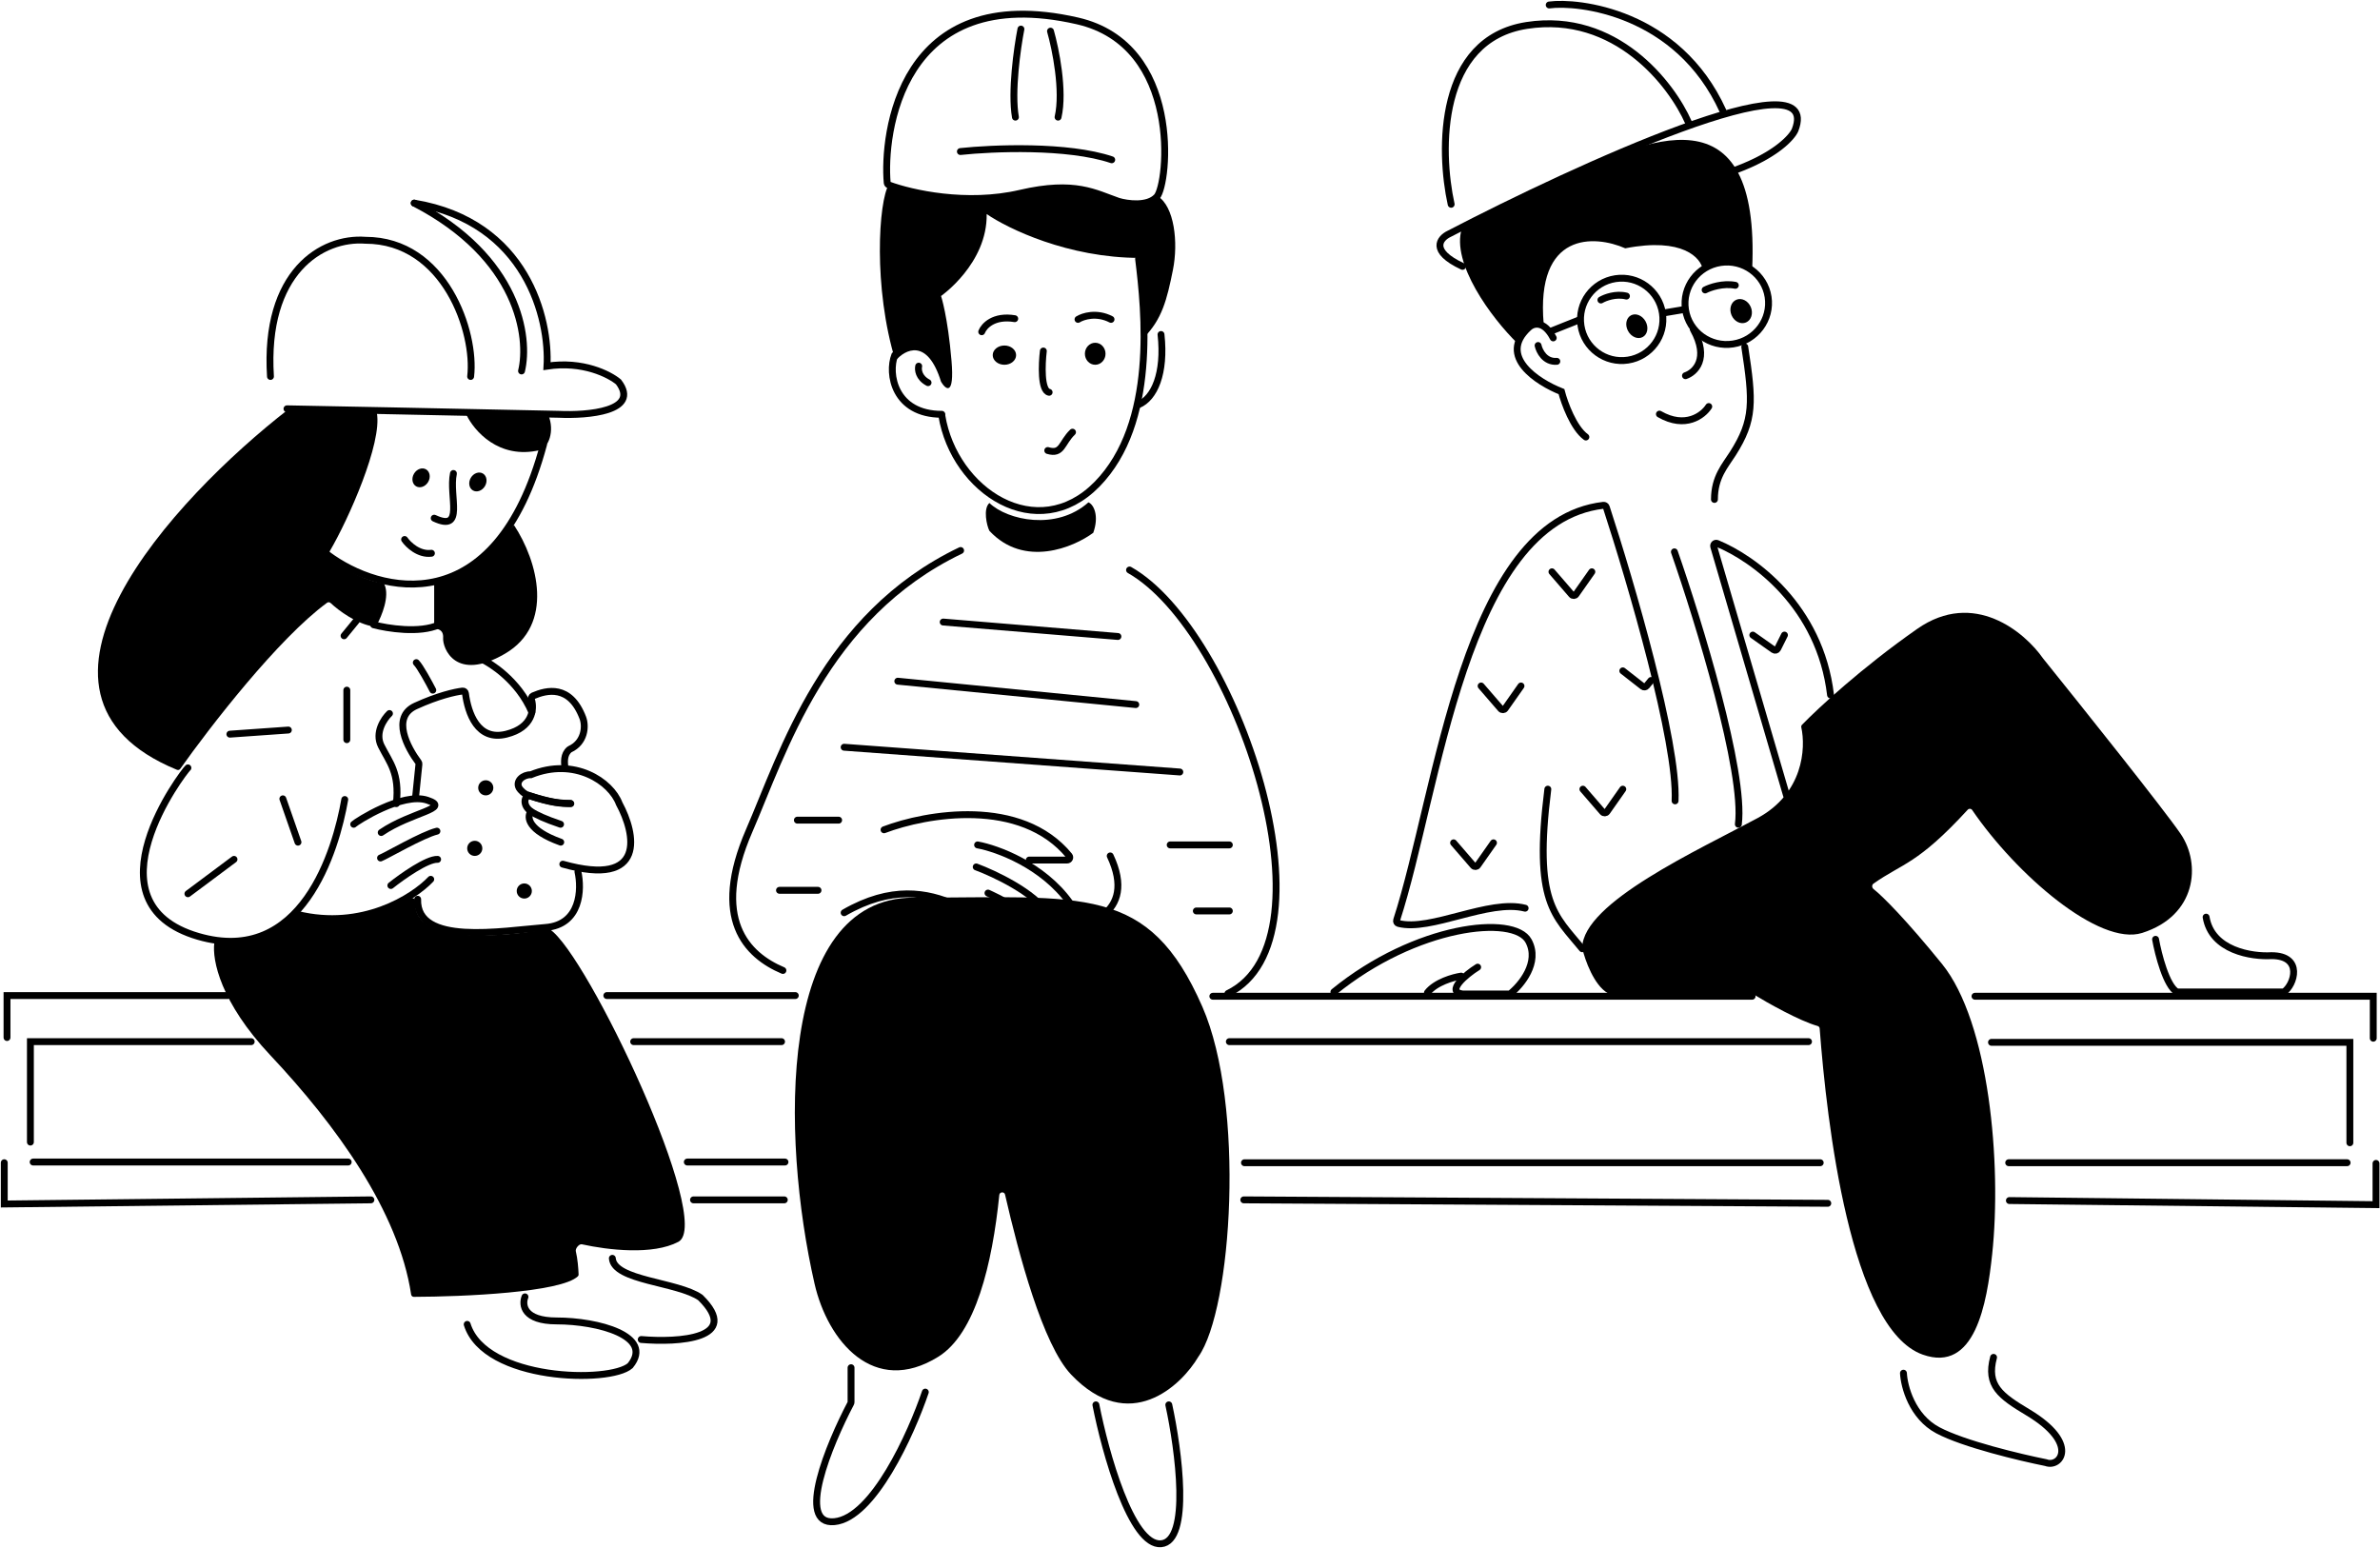 <svg width="1730" height="1125" viewBox="0 0 1730 1125" fill="none" xmlns="http://www.w3.org/2000/svg">
<path d="M385.716 590.141C382.987 593.871 383.553 603.494 407.599 612.141" stroke="black" stroke-width="5" stroke-linecap="round"/>
<path d="M414.931 584.141C407.8 584.121 400.892 583.652 384.698 578.377C380.884 577.176 378.251 574.194 377.413 572.853C374.386 567.613 380.406 562.985 385.826 563.145C417.601 550.141 444.099 568.141 450.101 584.141C461.934 605.975 470.299 645.341 409.099 628.141" stroke="black" stroke-width="5" stroke-linecap="round"/>
<path d="M414.599 583.921C407.466 583.901 400.555 583.431 384.355 578.141C380.66 579.477 380.181 585.838 386.031 589.808C389.726 592.325 396.415 595.412 407.466 599.141" stroke="black" stroke-width="5" stroke-linecap="round"/>
<path d="M196.6 767.141C160.172 728.436 154.162 697.771 155.774 685.475C155.912 684.429 156.916 683.778 157.961 683.918C184.765 687.505 205.889 672.688 213.456 664.457C214.136 663.718 215.23 663.539 216.125 663.994C235.269 673.709 278.812 661.708 298.76 652.934C300.308 652.253 302.073 653.671 301.959 655.358C299.794 687.334 366.423 680.84 398.394 675.264C398.861 675.183 399.261 675.227 399.657 675.488C426.891 693.365 519.416 888.737 493.099 902.641C474.548 912.441 442.138 908.663 422.937 904.439C420.933 903.998 418.078 907.513 418.556 909.509C419.851 914.915 420.424 921.941 420.576 926.367C420.593 926.866 420.442 927.337 420.081 927.683C407.805 939.442 336.868 942.543 300.813 942.638C299.815 942.641 298.999 941.91 298.85 940.923C289.736 880.45 244.149 817.662 196.6 767.141Z" fill="black"/>
<path d="M663.982 652.48C564.792 652.48 567.554 825.907 592.099 933.141C601.599 974.641 635.084 1015.38 682.1 986.141C709.105 969.345 721.259 918.933 726.393 868.55C726.626 866.262 730.033 866.027 730.548 868.269C740.461 911.424 757.934 977.427 778.6 999.141C820.815 1043.5 858.79 1007.13 871.1 986.141C895.674 951.525 905.255 803.226 873.979 731.761C834.884 642.43 787.969 652.48 663.982 652.48Z" fill="black"/>
<path d="M618.619 994.141V1019.13C618.619 1019.46 618.545 1019.77 618.393 1020.05C602.597 1050.1 578.433 1108.7 606.501 1106.05C634.703 1103.39 662.317 1042.16 672.599 1011.87" stroke="black" stroke-width="5" stroke-linecap="round"/>
<path d="M796.599 1021.14C803.364 1055.54 822.305 1123.9 843.952 1122.11C865.599 1120.31 856.73 1054.05 849.589 1021.14" stroke="black" stroke-width="5" stroke-linecap="round"/>
<path d="M569.092 705.401C542.694 694.242 516.747 667.926 544.553 603.85C569.092 547.302 599.088 447.616 698.26 400.141M821.045 414.317C898.628 458.195 973.765 682.859 892.563 722.141" stroke="black" stroke-width="5" stroke-linecap="round"/>
<path d="M652.599 495.141L825.599 512.141" stroke="black" stroke-width="5" stroke-linecap="round"/>
<path d="M685.599 452.141L812.599 462.641" stroke="black" stroke-width="5" stroke-linecap="round"/>
<path d="M613.599 543.141L857.599 561.141" stroke="black" stroke-width="5" stroke-linecap="round"/>
<path d="M579.599 596.141H609.599" stroke="black" stroke-width="5" stroke-linecap="round"/>
<path d="M850.599 614.141H893.599" stroke="black" stroke-width="5" stroke-linecap="round"/>
<path d="M566.599 647.141H594.599" stroke="black" stroke-width="5" stroke-linecap="round"/>
<path d="M869.599 662.141H893.599" stroke="black" stroke-width="5" stroke-linecap="round"/>
<path d="M642.599 603.147C673.311 591.464 742.163 579.412 777.159 622.006C778.201 623.274 777.28 625.141 775.64 625.141H748.156" stroke="black" stroke-width="5" stroke-linecap="round"/>
<path d="M710.599 614.141C724.744 616.72 757.946 628.73 777.599 656.141" stroke="black" stroke-width="5" stroke-linecap="round"/>
<path d="M709.599 630.141C722.876 635.052 751.863 648.727 761.599 664.141" stroke="black" stroke-width="5" stroke-linecap="round"/>
<path d="M718.156 649.141C720.405 650.24 765.376 670.027 741.766 676.623C718.156 683.219 682.18 623.857 613.599 663.432" stroke="black" stroke-width="5" stroke-linecap="round"/>
<path d="M678.599 654.141C671.108 663.737 659.947 684.771 675.228 692.141" stroke="black" stroke-width="5" stroke-linecap="round"/>
<path d="M692.599 662.141C685.844 671.353 673.955 697.377 692.598 700.141" stroke="black" stroke-width="5" stroke-linecap="round"/>
<path d="M709.599 676.141C700.402 685.371 687 704.294 706.971 706.141" stroke="black" stroke-width="5" stroke-linecap="round"/>
<path d="M719.853 687.848C715.383 692.303 699.74 715.691 723.206 705.667C740.509 698.277 758.817 682.75 762.746 676.875C763.23 676.15 764.008 675.61 764.88 675.607C788.189 675.534 827.142 664.895 807.006 622.141" stroke="black" stroke-width="5" stroke-linecap="round"/>
<path d="M794.692 387.252C799.067 374.976 795.067 366.714 791.186 365.141C767.798 385.916 732.326 378.204 719.186 365.612C714.505 369.767 717.228 382.059 719.186 385.836C744.513 413.033 780.565 397.798 794.692 387.252Z" fill="black"/>
<path d="M831.395 245.472C844.598 232.141 848.219 218.041 852.599 196.141C856.598 176.141 853.6 150.141 841.6 142.641C828.403 151.441 813.432 147.641 807.596 144.641C780.392 129.841 749.927 135.474 738.096 140.141C705.296 150.541 663.096 140.474 646.096 134.141C638.596 146.141 634.599 209.141 650.891 262.264C657.81 253.951 674.107 245.362 684.05 277.504C687.501 283.277 693.873 288.311 691.652 262.264C688.885 229.707 684.05 215.16 684.05 215.16C684.05 215.16 717.773 191.607 717.209 155.587C732.653 166.209 776.489 187.451 828.44 187.451C828.44 199.459 831.395 228.294 831.395 245.472Z" fill="black"/>
<path d="M684.599 302.056C693.59 356.932 753.913 396.393 797.45 351.938C840.987 307.484 832.27 226.112 827.62 188.141" stroke="black" stroke-width="5" stroke-linecap="round"/>
<path d="M650.394 258.141C645.113 271.512 650.068 301.141 684.599 301.141" stroke="black" stroke-width="5" stroke-linecap="round"/>
<path d="M667.792 266.141C667.18 268.616 667.67 274.484 674.599 278.141" stroke="black" stroke-width="5" stroke-linecap="round"/>
<path d="M827.599 294.141C838.986 289.345 847.025 271.583 843.932 243.141" stroke="black" stroke-width="5" stroke-linecap="round"/>
<path d="M761.599 327.467C772.219 330.664 771.548 321.863 779.599 314.141" stroke="black" stroke-width="5" stroke-linecap="round"/>
<path d="M796.099 265.141C800.241 265.141 803.599 261.559 803.599 257.141C803.599 252.722 800.241 249.141 796.099 249.141C791.957 249.141 788.599 252.722 788.599 257.141C788.599 261.559 791.957 265.141 796.099 265.141Z" fill="black"/>
<path d="M730.099 265.141C734.794 265.141 738.599 262.007 738.599 258.141C738.599 254.275 734.794 251.141 730.099 251.141C725.405 251.141 721.599 254.275 721.599 258.141C721.599 262.007 725.405 265.141 730.099 265.141Z" fill="black"/>
<path d="M713.599 241.141C715.245 236.916 722.359 229.101 737.599 231.636" stroke="black" stroke-width="5" stroke-linecap="round"/>
<path d="M783.599 232.141C787.233 229.877 797.125 226.707 807.599 232.141" stroke="black" stroke-width="5" stroke-linecap="round"/>
<path d="M758.398 255.141C757.247 264.696 756.447 284.074 762.599 285.141" stroke="black" stroke-width="5" stroke-linecap="round"/>
<path d="M783.13 15.182C653.598 -14.394 641.808 98.456 644.897 132.866C644.964 133.612 645.436 134.196 646.139 134.456C662.489 140.5 702.616 149.572 741.629 140.488C781.573 131.187 796.098 140.488 812.958 146.301C819.443 148.239 834.097 150.305 840.841 143.071C849.271 134.029 859.592 32.641 783.13 15.182Z" stroke="black" stroke-width="5" stroke-linecap="round"/>
<path d="M698.099 110.14C721.432 107.64 776.099 105.34 808.099 116.14" stroke="black" stroke-width="5" stroke-linecap="round"/>
<path d="M1246.21 363.024C1246.21 346.738 1253.92 338.596 1259.6 329.654C1275.07 305.321 1274.38 292.08 1268.25 252.116" stroke="black" stroke-width="5" stroke-linecap="round"/>
<path d="M1225.15 273.088C1232.02 270.787 1242.78 260.825 1230.82 239.391" stroke="black" stroke-width="5" stroke-linecap="round"/>
<path d="M1129.03 245.611C1122.09 232.391 1114.2 235.133 1111.12 238.157C1088.46 258.979 1117.61 277.83 1135.02 284.652C1137.19 292.939 1143.76 311.141 1152.76 317.655" stroke="black" stroke-width="5" stroke-linecap="round"/>
<path d="M1118.02 251.129C1118.92 255.241 1122.91 263.301 1131.64 262.641" stroke="black" stroke-width="5" stroke-linecap="round"/>
<path d="M1163.68 218.059C1166.66 216.298 1174.54 213.263 1182.25 215.21" stroke="black" stroke-width="5" stroke-linecap="round"/>
<path d="M1239.44 210.751C1243 208.901 1252.37 205.638 1261.39 207.383" stroke="black" stroke-width="5" stroke-linecap="round"/>
<path d="M1273.64 195.748C1279.6 64.124 1199.1 98.624 1129.6 133.124C1096.6 149.505 1087.1 153.624 1062.6 166.124C1054.69 191.075 1083.93 231.045 1103.26 249.79C1106.8 237.09 1117.29 235.046 1122.1 235.611C1116.2 168.09 1159.16 170.731 1181.39 180.491C1223.35 172.314 1236.49 187.521 1237.81 196.146C1254.34 181.776 1271.93 192.971 1273.64 195.748Z" fill="black"/>
<circle cx="1178.8" cy="232.151" r="29.948" transform="rotate(-8.724 1178.8 232.151)" stroke="black" stroke-width="5"/>
<ellipse cx="1189.79" cy="237.109" rx="7.258" ry="8.966" transform="rotate(-28.616 1189.79 237.109)" fill="black"/>
<path d="M1285.21 215.823C1287.71 232.141 1276.34 247.482 1259.72 250.031C1243.11 252.58 1227.66 241.355 1225.16 225.037C1222.66 208.719 1234.03 193.378 1250.64 190.829C1267.25 188.28 1282.7 199.505 1285.21 215.823Z" stroke="black" stroke-width="5"/>
<ellipse cx="1265.63" cy="226.134" rx="7.599" ry="8.966" transform="rotate(-23.092 1265.63 226.134)" fill="black"/>
<path d="M1224.1 224.987L1209.18 227.49" stroke="black" stroke-width="5" stroke-linecap="round"/>
<path d="M1147.77 232.594L1126.6 241.025" stroke="black" stroke-width="5" stroke-linecap="round"/>
<path d="M1242.08 295.501C1238.02 301.883 1225.16 311.919 1206.21 301.005" stroke="black" stroke-width="5" stroke-linecap="round"/>
<path d="M1168.66 721.877C1158.6 716.044 1152.18 697.972 1150.15 689.338C1150.11 689.191 1150.1 689.047 1150.1 688.896C1150.49 655.946 1235.2 617.57 1277.6 594.622C1310.8 576.654 1312.69 543.874 1309.35 528.687C1309.2 528.016 1309.37 527.333 1309.85 526.84C1321.52 514.8 1353.3 485.291 1393.6 457.122C1434.8 428.322 1471.77 459.455 1485.1 478.622C1513.43 513.789 1573.1 588.522 1585.1 606.122C1600.1 628.122 1596.6 665.622 1557.1 678.122C1525.97 687.974 1465.58 635.705 1433.52 588.733C1432.79 587.658 1431.22 587.584 1430.34 588.543C1393.63 628.529 1383.06 627.278 1361.84 642.264C1360.5 643.214 1360.59 645.207 1361.88 646.228C1368.62 651.549 1385.6 668.571 1411.6 700.622C1446 743.022 1455.1 846.122 1448.1 911.622C1444.23 947.814 1435.6 998.122 1397.6 984.622C1345.02 965.944 1327.84 815.559 1322.7 747.533C1322.64 746.667 1322.03 745.988 1321.19 745.753C1307.9 742.013 1284.76 728.953 1274.07 722.412C1273.76 722.219 1273.4 722.122 1273.03 722.122H1169.6C1169.27 722.122 1168.95 722.043 1168.66 721.877Z" fill="black"/>
<path d="M1383.6 998.121C1384.1 1007.79 1389.8 1029.62 1408.6 1039.62C1427.4 1049.62 1468.77 1059.45 1487.1 1063.12C1497.6 1067.12 1511.76 1049.21 1474.1 1026.62C1454.1 1014.62 1443.6 1007.12 1449.1 986.621" stroke="black" stroke-width="5" stroke-linecap="round"/>
<path d="M1566.86 682.752C1568.83 693.728 1574.72 716.749 1582.43 721.022L1660.1 721.022C1667.6 716.192 1674.6 694.642 1651.1 694.642C1636.93 695.475 1607.6 691.042 1603.6 666.642" stroke="black" stroke-width="5" stroke-linecap="round"/>
<path d="M1150.1 689.621C1130.1 665.121 1114.7 656.421 1125.1 573.621" stroke="black" stroke-width="5" stroke-linecap="round"/>
<path d="M1074.1 702.994C1065.43 708.328 1050.7 720.894 1063.1 722.494H1097.6C1105.6 716.161 1119.5 699.594 1111.1 683.994C1100.6 664.494 1029.1 672.494 969.599 720.994" stroke="black" stroke-width="5" stroke-linecap="round"/>
<path d="M1062.1 709.496C1056.43 710.329 1043.6 713.896 1037.6 721.496" stroke="black" stroke-width="5" stroke-linecap="round"/>
<path d="M1108.6 660.139C1082.32 653.326 1039.93 677.303 1016.48 671.209C1015.42 670.934 1014.86 669.849 1015.2 668.81C1045.67 575.053 1064.08 379.132 1165.48 367.293C1166.41 367.185 1167.29 367.716 1167.58 368.605C1185.4 423.101 1219.58 539.71 1217.6 582.121" stroke="black" stroke-width="5" stroke-linecap="round"/>
<path d="M1217.1 401.121C1234.6 451.288 1268.4 561.121 1263.6 599.121" stroke="black" stroke-width="5" stroke-linecap="round"/>
<path d="M1298.6 578.121L1245.7 397.378C1245.24 395.812 1246.72 394.395 1248.23 395.016C1274.65 405.875 1322.96 440.606 1330.6 505.121" stroke="black" stroke-width="5" stroke-linecap="round"/>
<path d="M1128.1 415.621L1142.42 432.183C1143.27 433.167 1144.82 433.09 1145.57 432.025L1157.1 415.621" stroke="black" stroke-width="5" stroke-linecap="round"/>
<path d="M1076.6 498.621L1090.92 515.183C1091.77 516.167 1093.32 516.09 1094.07 515.025L1105.6 498.621" stroke="black" stroke-width="5" stroke-linecap="round"/>
<path d="M1056.6 612.621L1070.92 629.183C1071.77 630.167 1073.32 630.09 1074.07 629.025L1085.6 612.621" stroke="black" stroke-width="5" stroke-linecap="round"/>
<path d="M1150.6 573.621L1164.92 590.183C1165.77 591.167 1167.32 591.09 1168.07 590.025L1179.6 573.621" stroke="black" stroke-width="5" stroke-linecap="round"/>
<path d="M1179.6 487.621L1194.06 498.917C1194.91 499.586 1196.15 499.449 1196.84 498.608L1200.1 494.621" stroke="black" stroke-width="5" stroke-linecap="round"/>
<path d="M1274.1 461.621L1289.2 472.279C1290.2 472.985 1291.59 472.635 1292.14 471.539L1297.1 461.621" stroke="black" stroke-width="5" stroke-linecap="round"/>
<path d="M1261.83 123.491C1291.03 112.691 1302.66 99.657 1304.83 94.491C1326.03 39.291 1145.99 121.824 1053.33 169.991C1046.58 173.202 1039.1 182.424 1063.1 193.624" stroke="black" stroke-width="5" stroke-linecap="round"/>
<path d="M1126.1 3.623C1146.93 0.789 1219.53 8.489 1252.33 80.489" stroke="black" stroke-width="5" stroke-linecap="round"/>
<path d="M1227.33 88.988C1215.16 61.322 1174.63 8.488 1109.83 18.488C1045.03 28.488 1046.16 109.322 1054.83 148.488" stroke="black" stroke-width="5" stroke-linecap="round"/>
<path d="M742.098 21.141C739.432 34.807 734.898 66.741 738.098 85.141" stroke="black" stroke-width="5" stroke-linecap="round"/>
<path d="M763.599 22.641C767.266 35.474 773.499 65.941 769.099 85.141" stroke="black" stroke-width="5" stroke-linecap="round"/>
<path d="M271.599 454.141C281.599 456.807 305.099 460.541 319.099 454.141" stroke="black" stroke-width="5" stroke-linecap="round"/>
<path d="M128.572 559.521C-5.41 504.388 126.166 362.356 209.55 297.567C209.913 297.285 210.35 297.147 210.809 297.157L272.097 298.605C272.987 298.626 273.76 299.215 273.922 300.09C277.976 322.04 253.309 377.424 239.776 400.497C239.362 401.203 239.422 402.071 239.938 402.707C251.191 416.58 269.353 422.542 278.106 423.99C278.732 424.093 279.289 424.465 279.543 425.047C283.238 433.515 277.628 447.446 273.739 454.512C273.357 455.206 272.59 455.588 271.808 455.466C259.15 453.491 246.322 443.923 240.314 438.312C239.6 437.646 238.536 437.539 237.748 438.115C202.316 464.039 152.568 528.369 130.992 558.874C130.456 559.632 129.43 559.874 128.572 559.521Z" fill="black"/>
<path d="M315.599 457.141V423.641C331.599 423.641 360.932 395.641 373.599 381.641C391.099 408.141 403.099 454.141 367.099 475.141C331.099 496.141 321.599 471.141 322.099 463.641C322.499 457.641 317.932 456.807 315.599 457.141Z" fill="black"/>
<path d="M392.599 327.141C362.199 334.341 344.432 312.641 339.099 301.641H398.599C403.399 313.641 398.599 325.141 392.599 327.141Z" fill="black"/>
<ellipse cx="306.076" cy="347.321" rx="5.962" ry="7.136" transform="rotate(30.736 306.076 347.321)" fill="black"/>
<ellipse cx="347.371" cy="350.321" rx="5.962" ry="7.136" transform="rotate(30.736 347.371 350.321)" fill="black"/>
<path d="M332.045 344.659C332.331 343.309 331.469 341.982 330.118 341.695C328.767 341.409 327.44 342.271 327.154 343.622L332.045 344.659ZM316.656 374.375C315.405 373.791 313.918 374.332 313.334 375.583C312.75 376.835 313.291 378.322 314.542 378.906L316.656 374.375ZM327.154 343.622C326.203 348.105 326.321 353.15 326.604 357.807C326.895 362.621 327.345 366.901 327.226 370.431C327.167 372.168 326.97 373.518 326.629 374.51C326.298 375.473 325.892 375.932 325.493 376.173C325.085 376.42 324.321 376.657 322.853 376.458C321.368 376.257 319.351 375.633 316.656 374.375L314.542 378.906C317.472 380.273 320.002 381.118 322.182 381.413C324.378 381.71 326.395 381.47 328.08 380.452C329.775 379.427 330.775 377.832 331.358 376.135C331.931 374.466 332.157 372.551 332.223 370.6C332.353 366.756 331.865 361.973 331.595 357.505C331.314 352.881 331.246 348.426 332.045 344.659L327.154 343.622Z" fill="black"/>
<path d="M294.099 392.141C296.766 395.974 304.399 403.341 313.599 402.141" stroke="black" stroke-width="5" stroke-linecap="round"/>
<path d="M208.599 297.141C214.599 297.141 342.766 299.807 406.099 301.141C427.266 302.141 465.599 298.841 449.599 277.641C443.099 272.141 423.599 262.141 397.599 266.141C399.599 232.307 383.099 161.241 301.099 147.641" stroke="black" stroke-width="5" stroke-linecap="round"/>
<path d="M379.099 269.641C384.932 245.474 377.499 187.241 301.099 147.641" stroke="black" stroke-width="5" stroke-linecap="round"/>
<path d="M342.101 273.642C345.934 241.808 323.599 174.642 265.602 174.642C234.099 172.245 191.801 197.642 196.601 273.642" stroke="black" stroke-width="5" stroke-linecap="round"/>
<path d="M136.597 558.141C133.597 560.641 60.588 656.307 144.099 680.641C219.601 702.641 244.265 617.641 250.598 581.141" stroke="black" stroke-width="5" stroke-linecap="round"/>
<path d="M136.599 649.641L170.099 624.641" stroke="black" stroke-width="5" stroke-linecap="round"/>
<path d="M205.599 580.641L216.599 612.141" stroke="black" stroke-width="5" stroke-linecap="round"/>
<path d="M167.099 533.641L209.599 530.641" stroke="black" stroke-width="5" stroke-linecap="round"/>
<path d="M252.099 501.641V537.641" stroke="black" stroke-width="5" stroke-linecap="round"/>
<path d="M250.099 462.141L259.099 451.141" stroke="black" stroke-width="5" stroke-linecap="round"/>
<path d="M302.599 481.641C305.399 484.441 311.766 496.141 314.599 501.641" stroke="black" stroke-width="5" stroke-linecap="round"/>
<path d="M283.1 518.641C279.1 522.474 272.3 532.541 277.1 542.141C283.1 554.141 290.599 561.641 288.099 584.141" stroke="black" stroke-width="5" stroke-linecap="round"/>
<path d="M302.1 579.141L304.518 555.43C304.57 554.923 304.43 554.423 304.125 554.015C296.407 543.707 284.074 521.37 302.1 513.141C318.37 505.713 330.627 502.951 336.242 502.295C337.288 502.173 338.183 502.949 338.32 503.993C340.181 518.199 347.036 538.907 368.1 533.641C387.491 528.793 388.314 515.131 386.343 508.555C386.019 507.475 386.443 506.244 387.479 505.799C397.26 501.595 414.233 497.285 423.6 521.641C426.083 528.095 424.917 539.677 414.325 544.539C414.178 544.607 414.034 544.691 413.908 544.794C409.618 548.311 410.206 554.093 410.6 557.641" stroke="black" stroke-width="5" stroke-linecap="round"/>
<path d="M420.099 633.641C422.933 646.307 422.199 672.141 396.599 674.141C364.599 676.641 302.599 687.641 303.599 653.641" stroke="black" stroke-width="5" stroke-linecap="round"/>
<circle cx="381.099" cy="647.641" r="5.5" fill="black"/>
<circle cx="345.099" cy="616.641" r="5.5" fill="black"/>
<circle cx="353.099" cy="572.641" r="5.5" fill="black"/>
<path d="M351.099 479.641C355.766 481.807 376.599 494.141 386.599 517.641" stroke="black" stroke-width="5" stroke-linecap="round"/>
<path d="M238.099 403.141C275.932 431.474 360.299 452.741 395.099 323.141" stroke="black" stroke-width="5" stroke-linecap="round"/>
<path d="M381.6 942.641C379.266 948.474 380.6 960.141 404.6 960.141C434.6 960.141 475.599 971.141 458.099 992.641C443.599 1005.64 352.399 1003.84 339.599 962.641" stroke="black" stroke-width="5" stroke-linecap="round"/>
<path d="M466.099 973.641C493.099 975.974 539.499 973.141 509.099 943.141C492.599 931.641 446.299 931.041 445.099 914.641" stroke="black" stroke-width="5" stroke-linecap="round"/>
<path d="M257.099 599.139C259.099 597.139 292.599 575.639 310.599 581.639C328.599 587.639 299.099 590.139 277.099 605.139" stroke="black" stroke-width="5" stroke-linecap="round"/>
<path d="M276.599 623.641C280.599 622.141 307.099 606.641 317.599 604.141" stroke="black" stroke-width="5" stroke-linecap="round"/>
<path d="M284.099 643.642C292.266 637.142 310.499 624.242 318.099 624.642" stroke="black" stroke-width="5" stroke-linecap="round"/>
<path d="M313.099 639.141C300.432 652.474 263.299 676.241 216.099 664.641" stroke="black" stroke-width="5" stroke-linecap="round"/>
<path d="M5.099 754.141V723.641H165.599" stroke="black" stroke-width="5" stroke-linecap="round"/>
<path d="M441.099 723.641H578.099" stroke="black" stroke-width="5" stroke-linecap="round"/>
<path d="M881.599 724.141H1273.6" stroke="black" stroke-width="5" stroke-linecap="round"/>
<path d="M22.099 830.141V757.141H182.599" stroke="black" stroke-width="5" stroke-linecap="round"/>
<path d="M460.599 757.141H568.099" stroke="black" stroke-width="5" stroke-linecap="round"/>
<path d="M893.599 757.141H1314.6" stroke="black" stroke-width="5" stroke-linecap="round"/>
<path d="M3.099 845.141V875.141L269.599 872.141" stroke="black" stroke-width="5" stroke-linecap="round"/>
<path d="M504.099 872.141H570.099" stroke="black" stroke-width="5" stroke-linecap="round"/>
<path d="M904.099 872.141L1328.6 874.641" stroke="black" stroke-width="5" stroke-linecap="round"/>
<path d="M24.099 844.641H253.099" stroke="black" stroke-width="5" stroke-linecap="round"/>
<path d="M1725.1 754.641V724.141H1435.6" stroke="black" stroke-width="5" stroke-linecap="round"/>
<path d="M1708.1 830.641V757.641H1447.6" stroke="black" stroke-width="5" stroke-linecap="round"/>
<path d="M1727.1 845.641V875.641L1460.6 872.641" stroke="black" stroke-width="5" stroke-linecap="round"/>
<path d="M1706.1 845.141H1460.1" stroke="black" stroke-width="5" stroke-linecap="round"/>
<path d="M499.599 844.641H570.599" stroke="black" stroke-width="5" stroke-linecap="round"/>
<path d="M904.598 845.155L1323.1 845.155" stroke="black" stroke-width="5" stroke-linecap="round"/>
</svg>
